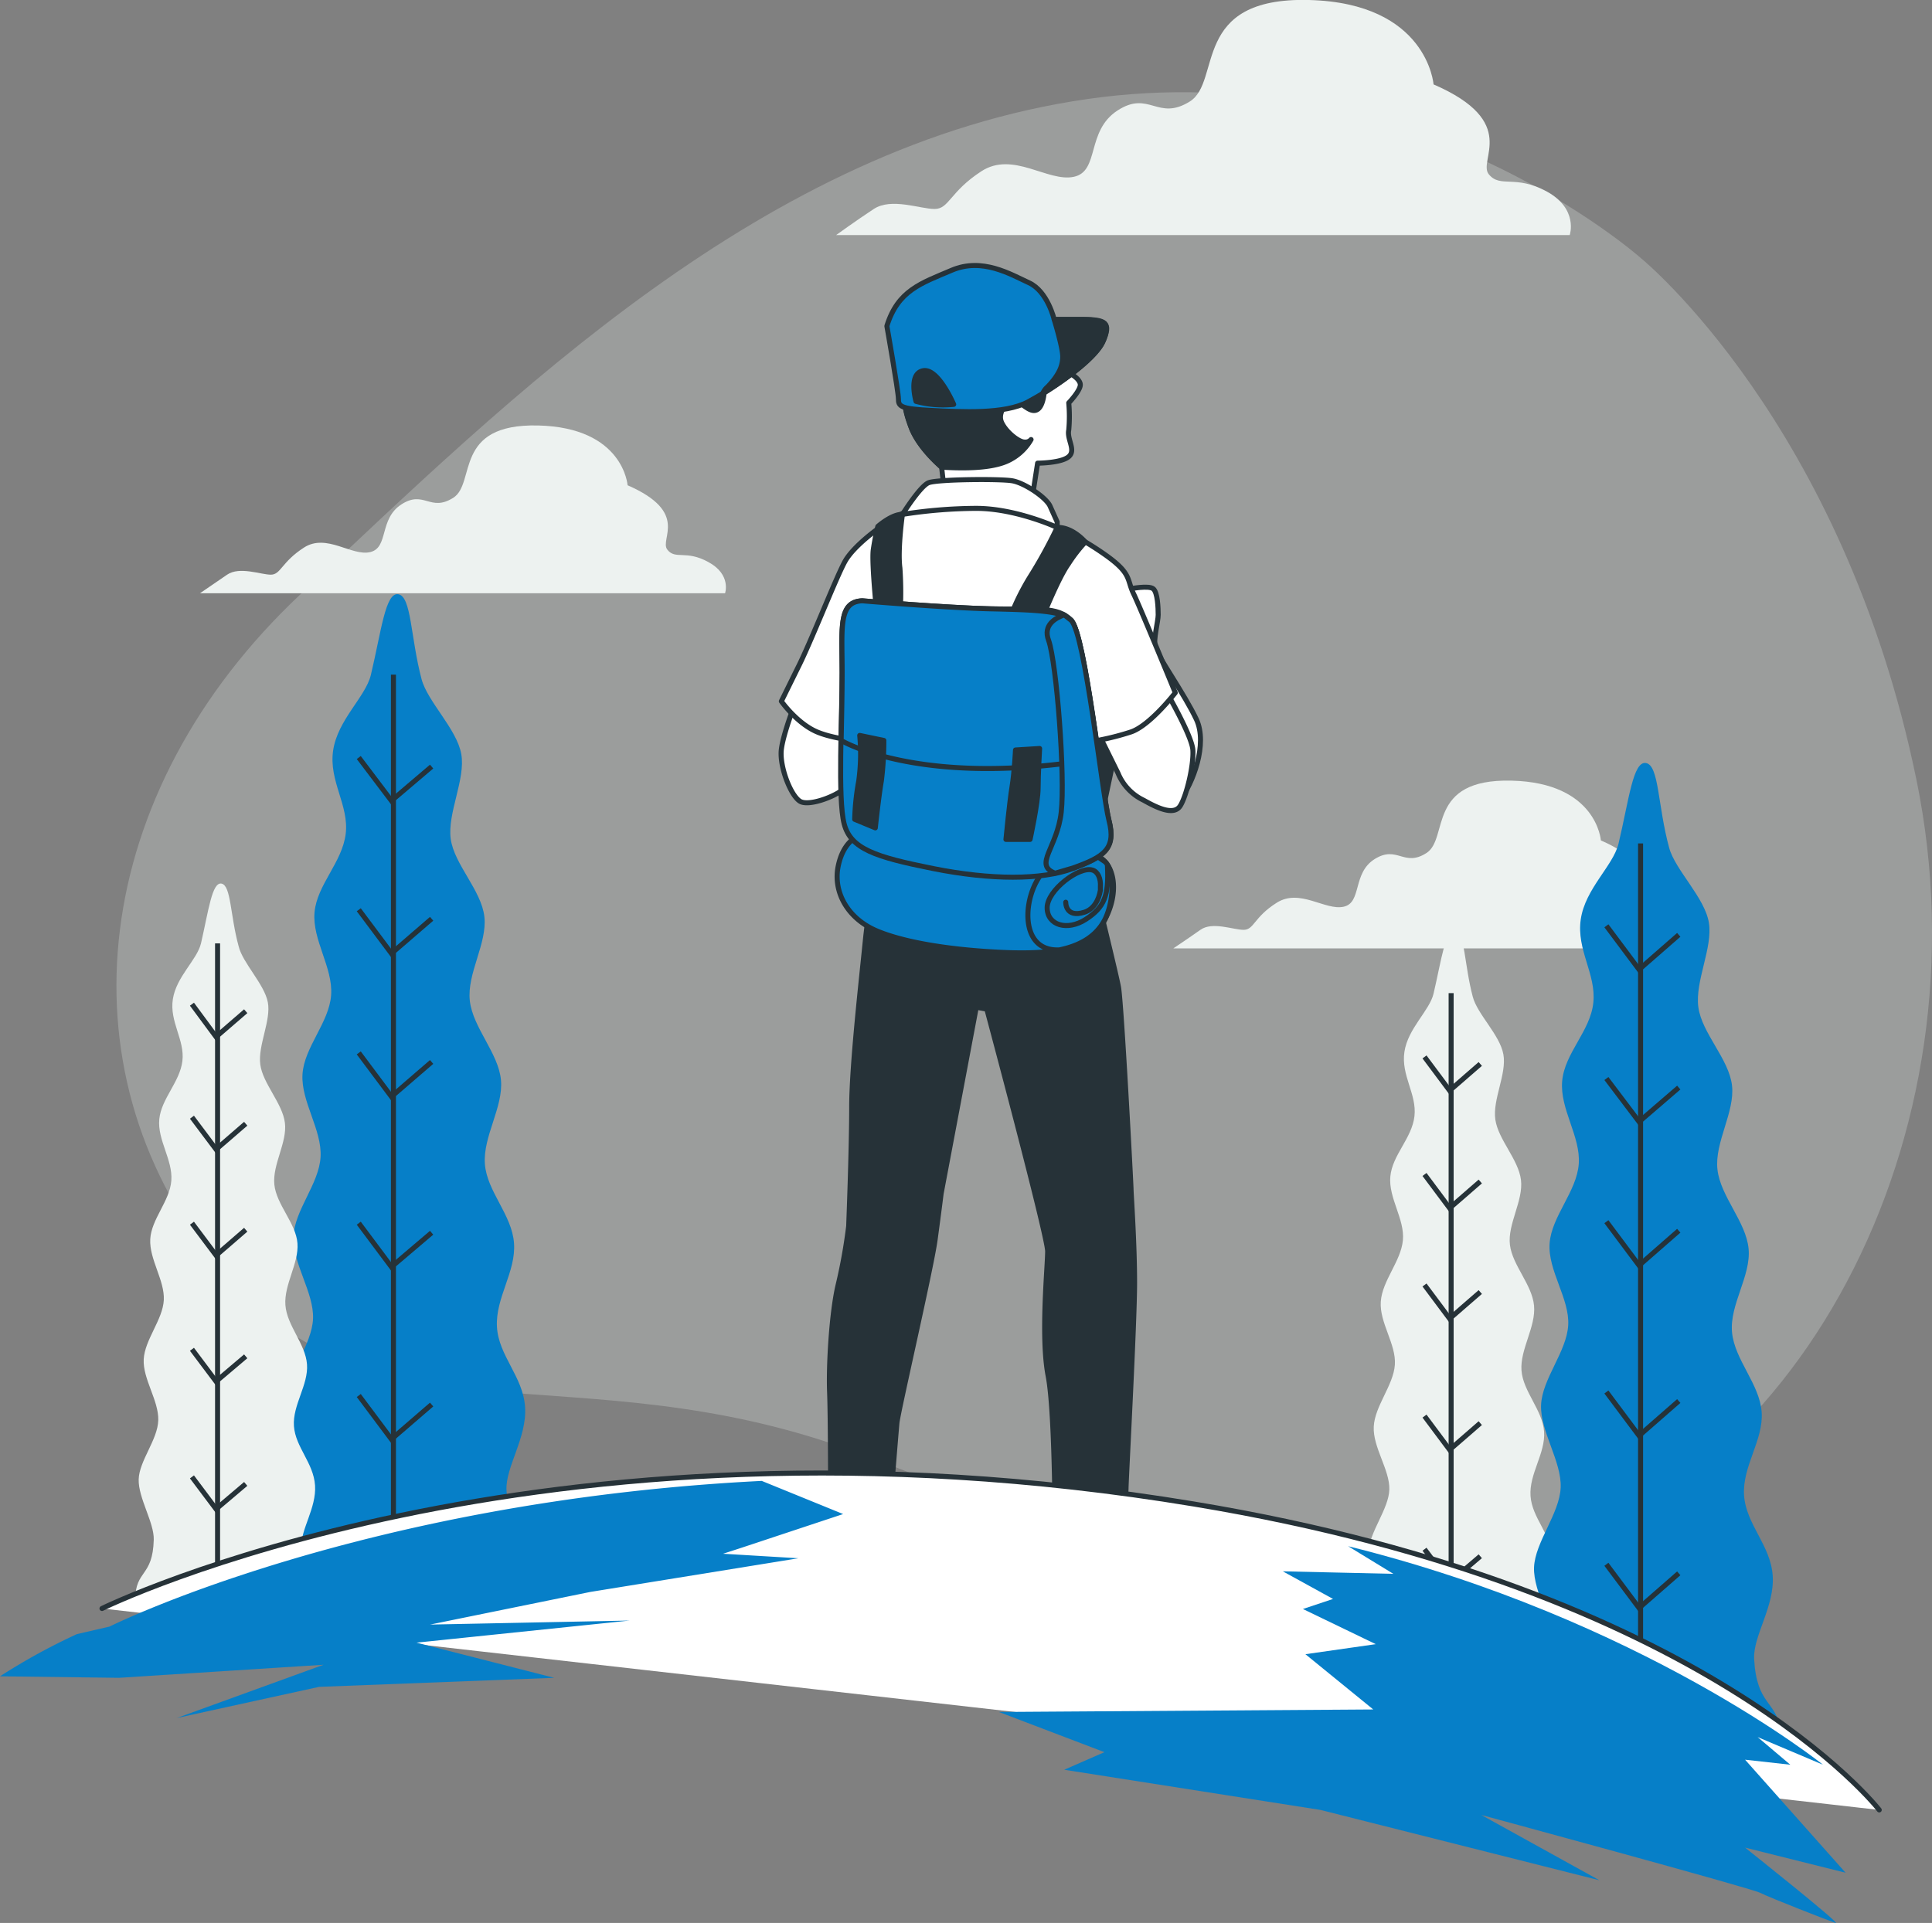 <svg xmlns="http://www.w3.org/2000/svg" viewBox="0 0 384.5 382.8"><rect x="0" y="0" width="384.5" height="382.8" fill="#808080" stroke="none"/><defs><style>.cls-1{opacity:0.25;}.cls-2{fill:#edf2f0;}.cls-3{fill:#fff;}.cls-3,.cls-4,.cls-5,.cls-6{stroke:#263238;}.cls-3,.cls-4,.cls-5{stroke-linecap:round;stroke-linejoin:round;}.cls-4{fill:#263238;}.cls-5,.cls-7{fill:#067fc8;}.cls-6{fill:none;stroke-miterlimit:10;}</style></defs><title>آدم صفحه راهنمایی مسافر</title><g id="Background_Simple" data-name="Background Simple"><g class="cls-1"><path class="cls-2" d="M382.4,111.2s-45.8-41-110.2-31.8S157.4,138.6,115.5,178,67.3,272.2,98.4,311s71.3,16.7,128,37.9,68.7,35.5,127.8,22.4,97.5-85.4,82.9-156.4S382.4,111.2,382.4,111.2Z" transform="translate(-55.7 -59.7)"/></g></g><g id="Clouds"><path class="cls-2" d="M390.4,242.3c-4.5-2.5-6.6-.4-8.3-2.5s4.6-7.4-7.8-12.8c0,0-.8-11.5-17.8-11.9s-12.4,11.5-16.9,14.4-5.8-1.6-10.3,1.2-2.5,8.7-6.2,9.5-8.7-3.7-13.3-.8-4.5,5.4-6.6,5.4-6.2-1.7-8.6,0-5.4,3.7-5.4,3.7H393.7S394.9,244.8,390.4,242.3Z" transform="translate(-55.7 -59.7)"/><path class="cls-2" d="M363.5,97.8c-6.3-3.4-9.2-.6-11.5-3.4s6.3-10.4-11-17.9c0,0-1.2-16.2-24.8-16.8s-17.3,16.2-23.7,20.2-8.1-2.3-14.4,1.8-3.5,12.1-8.7,13.2-12.1-5.2-18.4-1.1-6.4,7.5-9.3,7.5-8.6-2.3-12.1,0-7.5,5.2-7.5,5.2h146S369.9,101.3,363.5,97.8Z" transform="translate(-55.7 -59.7)"/><path class="cls-2" d="M196.7,171.6c-4.5-2.5-6.6-.4-8.2-2.5s4.5-7.4-7.9-12.8c0,0-.8-11.5-17.8-11.9s-12.3,11.5-16.9,14.4-5.8-1.6-10.3,1.3-2.5,8.6-6.2,9.5-8.7-3.8-13.2-.9-4.6,5.4-6.6,5.4-6.2-1.7-8.7,0l-5.4,3.7H200S201.3,174.1,196.7,171.6Z" transform="translate(-55.7 -59.7)"/></g><g id="Trees"><path class="cls-3" d="M231.9,359.6h6.8c1.2,0,3.1,2.5,1.3,4.9s-2.9,5.2-5.5,5.8-2.2,2.1-3.9,4.1-6.8,2.4-9.3,1.8-.2-13.5.2-14.1S226.2,364.3,231.9,359.6Z" transform="translate(-55.7 -59.7)"/><path class="cls-3" d="M234.5,370.1c2.6-.6,3.8-3.4,5.5-5.8a3,3,0,0,0,.5-3.2,14,14,0,0,1-3.8,6.2c-1.8,1.4-3.2.6-4.2,1.8s-1.9,3.5-7.1,3.5a20.8,20.8,0,0,1-5.3-.6c0,2.1.3,3.8,1.2,4,2.5.6,7.5.2,9.3-1.8S231.9,370.6,234.5,370.1Z" transform="translate(-55.7 -59.7)"/><path class="cls-3" d="M265.8,366.9s-.6,7.1-.2,8.5,4.3,2.8,6.5,2.4,6.1-3.2,6.1-3.2,8.7-3.4,11.9-5.3,4.1-4.4,1.7-5-10.2-2.2-12.6-2.7-2.4,1.5-7.5,2.7S265.8,366.9,265.8,366.9Z" transform="translate(-55.7 -59.7)"/><path class="cls-3" d="M290.7,366.9a122.8,122.8,0,0,1-14.5,6.9,14.6,14.6,0,0,1-10.8.1,4.9,4.9,0,0,0,.2,1.5c.3,1.4,4.3,2.8,6.5,2.4s6.1-3.2,6.1-3.2,8.7-3.4,11.9-5.3,3.8-3.7,2.6-4.6A6.9,6.9,0,0,1,290.7,366.9Z" transform="translate(-55.7 -59.7)"/><path class="cls-4" d="M230.9,227.4s-2.3,12.6-3,19.7-2.7,24.6-2.7,33-.6,23.7-.6,23.7a105.3,105.3,0,0,1-2.1,11.7c-1.3,5.5-1.9,16-1.7,21.2s.2,19.4.2,19.4a38.3,38.3,0,0,0,0,5c.2,1.9.6,4.2,2.5,4.2s5.3,0,6.7-1.1a9.8,9.8,0,0,0,2.8-6.3c.2-2.9,1-12.6,1.2-14.9s6.8-30.6,7.6-36.5,1.2-9.2,1.2-9.2l7-37.1,2.1.4s12.1,45.1,12.1,48.2-1.4,17,.1,24.8,1.4,34.6,1.4,34.6a5.8,5.8,0,0,0,2.9,1.7c1.7.4,6.6-.8,8.5-3.8s2.7-8.6,2.7-10.1,1.7-32.9,1.7-40.9-.7-17.8-.7-18.6-1.9-37-2.5-40.3-7.1-29.6-7.1-29.6S251.4,232.6,230.9,227.4Z" transform="translate(-55.7 -59.7)"/><path class="cls-3" d="M214.1,199.3s-2.5,6.3-2.9,9.6,1.8,9.1,3.7,10.3,8.2-1.4,9.1-2.9,5.4-11.4,5.4-11.4A30.8,30.8,0,0,1,214.1,199.3Z" transform="translate(-55.7 -59.7)"/><polygon class="cls-4" points="218.8 143.5 211.3 176.8 216.2 176.8 223.4 142.8 218.8 143.5"/><path class="cls-3" d="M280.7,176.9s3.6-.7,4.5,0,1,3.9,1,5.2-1,4.9-.6,6.5,5.9,9.4,8.2,14.3-.7,12.8-3.3,16.1-7.9-8.4-9.5-12.3-4.3-28.2-4.3-28.2Z" transform="translate(-55.7 -59.7)"/><path class="cls-3" d="M287.7,197.2s5.2,8.9,5.4,11.8-1.2,9-2.5,11.1-4.8.3-7.3-1.1a10.3,10.3,0,0,1-5.1-5.4l-4.3-8.7S282.3,202.6,287.7,197.2Z" transform="translate(-55.7 -59.7)"/><path class="cls-3" d="M240.9,160a24.2,24.2,0,0,0-6.9,2.6c-3.3,1.9-8.4,5.8-10.1,8.8s-6.9,16.3-9.4,21.2l-3.3,6.7s3.1,4.4,7.1,6.1,11.1,2.1,11.1,2.1.9,19.5,1.5,22.4,7.1,4.6,16.6,4.9,23-3,24.7-4.9-.6-22.4-.6-22.4a51.5,51.5,0,0,0,9.2-2.1c3.8-1.3,8.8-7.8,8.8-7.8s-6.9-16.8-8.3-19.7-.3-4-5.7-7.8a60.8,60.8,0,0,0-10.9-6.1s-8-3.8-14.7-4.6S240.9,160,240.9,160Z" transform="translate(-55.7 -59.7)"/><path class="cls-3" d="M268.6,134s2.1,1.1,2.1,2.3-2.3,3.6-2.3,3.6a30,30,0,0,1,0,5.4c-.4,1.9,1.5,4,0,5.3s-6.2,1.3-6.2,1.3l-1.3,8.4-17.2-2.2-.6-5.4s-4.5-3.8-6.1-8-1.3-5.4-.9-8,3.2-8.3,9-9.6a32,32,0,0,1,15.2.2C264.3,128.4,268.6,134,268.6,134Z" transform="translate(-55.7 -59.7)"/><path class="cls-3" d="M260.9,147.2Z" transform="translate(-55.7 -59.7)"/><path class="cls-4" d="M255.9,151.6a10.4,10.4,0,0,0,5-4.4,1.5,1.5,0,0,1-1.3.5c-1.2,0-3.8-2.1-4.6-4s1.1-4.2,2.5-4.2,3.2,2.7,4.7,1.7,1.4-5.1,1.4-5.1a27.2,27.2,0,0,1,1.7-5.6,12.2,12.2,0,0,0-5-3.2,32,32,0,0,0-15.2-.2c-5.8,1.3-8.6,6.9-9,9.6s-.6,3.8.9,8,6.1,8,6.1,8C246.4,152.9,252.3,153.1,255.9,151.6Z" transform="translate(-55.7 -59.7)"/><path class="cls-3" d="M235.3,162.1s3.5-5.6,5.2-6.3,14.1-.8,16.6-.4,6.9,3.4,7.6,5.1l1.4,3.1v1.1s-8.2-3.8-16.1-3.8A96.6,96.6,0,0,0,235.3,162.1Z" transform="translate(-55.7 -59.7)"/><path class="cls-4" d="M266.1,164.7a94.3,94.3,0,0,1-5.5,10,48.5,48.5,0,0,0-5,11.2l6,.7s4.2-11.1,6.7-14.6a30.2,30.2,0,0,1,3.4-4.4S269.2,164.6,266.1,164.7Z" transform="translate(-55.7 -59.7)"/><path class="cls-4" d="M235.3,162.1s-1,7-.5,10.7a70.1,70.1,0,0,1,0,9.6l-4.4,1.5s-1.3-12.1-.9-14.8.9-4.6.9-4.6S233.2,162,235.3,162.1Z" transform="translate(-55.7 -59.7)"/><path class="cls-5" d="M226.4,226.2s-2.9,1-3.9,6,1.8,10.4,7.9,12.9,15.8,3.8,25,4.2,16.7-.4,20-6.2,2.1-12.1-1.9-13.2-8.3,1.3-23.5-.2A173.3,173.3,0,0,1,226.4,226.2Z" transform="translate(-55.7 -59.7)"/><path class="cls-5" d="M263.2,233.4c-3.9,4.5-4.8,15.4,2.9,15.4h.4c3.9-.8,7.1-2.5,8.9-5.7s2.4-9.4.3-11.8l-3.1-2.1A12.5,12.5,0,0,0,263.2,233.4Z" transform="translate(-55.7 -59.7)"/><path class="cls-5" d="M267.8,239.3s-.1,3.2,3.7,2c1.9-.6,2.9-2.5,3.2-4.4v-.7c.1-1.6-.5-3-1.6-3.3-2.6-.8-9,4-9,7.5s4,4.7,7.7,2.3,4.6-4.7,4.3-10.6" transform="translate(-55.7 -59.7)"/><path class="cls-5" d="M227.3,179.3s16.6,1.4,25.6,1.6,13.3-.6,16,2.3,6.1,34.2,7.5,39.8-1,7.3-7.2,9.6-16.3,2.3-27.8,0-16.4-3.9-17.7-8.9-.4-21.1-.4-30.1S222.5,179.5,227.3,179.3Z" transform="translate(-55.7 -59.7)"/><path class="cls-5" d="M266.6,211.8a29.4,29.4,0,0,0,7.7-1.7c-1.6-11.1-3.6-25-5.4-26.9s-7-2.1-16-2.3-25.6-1.6-25.6-1.6c-4.8.2-4,5.4-4,14.3,0,3.8-.1,8.7-.2,13.5C224.3,207.8,238,215.2,266.6,211.8Z" transform="translate(-55.7 -59.7)"/><path class="cls-4" d="M226.8,206.1a39.6,39.6,0,0,1-.2,9.1,48.1,48.1,0,0,0-.8,7.6l4.1,1.7s.7-6.5,1.2-9.3a63.6,63.6,0,0,0,.5-8.1Z" transform="translate(-55.7 -59.7)"/><path class="cls-4" d="M257.8,209s-.2,4.3-.7,7.4-1.2,10.4-1.2,10.4h4.8s1.6-7.3,1.6-10.2.3-7.9.3-7.9Z" transform="translate(-55.7 -59.7)"/><path class="cls-5" d="M276.4,223c-1.4-5.6-4.7-36.9-7.5-39.8l-1.4-1.1c-1.7.6-4.3,2-3.1,5.1,1.6,4.6,3.3,27.1,2.5,34.2s-5.5,10.4-1.3,12.1h.2l3.4-1C275.4,230.3,277.9,228.7,276.4,223Z" transform="translate(-55.7 -59.7)"/><path class="cls-5" d="M232.2,124.6s2.3,13,2.3,14.5.4,2,6.5,2.3,14.6.8,19.3-1.7,13.2-8.2,14.9-12,.6-4.4-4-4.4h-5.7s-1.3-5.6-5-7.3-9.3-5.1-15.4-2.5S234.4,117.5,232.2,124.6Z" transform="translate(-55.7 -59.7)"/><path class="cls-4" d="M264.2,136.7a3.3,3.3,0,0,0-1,1.4c4.7-2.9,10.6-7.3,12-10.4s.6-4.4-4-4.4h-5.7s1.7,5.5,1.7,7.4S266.4,134.4,264.2,136.7Z" transform="translate(-55.7 -59.7)"/><path class="cls-4" d="M238,139.6s-1.6-5.5,1.4-6.1,6.1,6.7,6.1,6.7A20.5,20.5,0,0,1,238,139.6Z" transform="translate(-55.7 -59.7)"/><path class="cls-2" d="M328.3,393.5h37.6c-.7-4.6-3.6-3.8-4-10.9-.2-3.6,3.1-8.1,2.8-12.8s-4.1-7.9-4.4-12.3,3-8.5,2.7-12.8-4.2-8-4.5-12.2,2.9-8.7,2.5-12.9-4.3-8-4.8-12.1,2.7-8.8,2.2-12.9-4.5-8-5.1-12,2.3-9.1,1.6-13-5.2-8-6.1-11.5c-1.7-6.4-1.5-12.6-3.5-13s-2.7,5.6-4.3,12.4c-.8,3.4-5.1,6.9-5.8,11.6s2.5,8.4,2,12.8-4.4,7.7-4.8,12,2.9,8.5,2.5,12.7-4.1,8-4.4,12.2,3.1,8.5,2.8,12.6-4,8.2-4.2,12.3,3.2,8.6,3.1,12.5-4,8.5-4.1,12.3,3.3,9,3.2,12.6c-.3,7.7-3.8,6.1-3.9,12.3Z" transform="translate(-55.7 -59.7)"/><line class="cls-6" x1="288.8" y1="197.7" x2="288.8" y2="332"/><polyline class="cls-6" points="294.6 211.8 288.5 217.1 283.5 210.4"/><polyline class="cls-6" points="294.6 235.2 288.5 240.5 283.5 233.8"/><polyline class="cls-6" points="294.6 257.2 288.5 262.5 283.5 255.8"/><polyline class="cls-6" points="294.6 283.3 288.5 288.6 283.5 281.9"/><polyline class="cls-6" points="294.6 309.8 288.5 315 283.5 308.4"/><path class="cls-7" d="M113,370.5h48.8c-.9-6-4.8-4.9-5.3-14.2-.2-4.6,4.1-10.4,3.7-16.5s-5.3-10.2-5.6-16,3.8-10.9,3.4-16.6-5.4-10.3-5.8-15.8,3.7-11.3,3.2-16.7-5.6-10.4-6.2-15.8,3.5-11.4,2.9-16.7-6-10.4-6.7-15.5,3-11.9,2.1-16.9-6.7-10.4-7.9-14.9c-2.2-8.3-2-16.4-4.6-16.9s-3.4,7.3-5.5,16.1c-1.1,4.4-6.6,8.9-7.5,15s3.2,10.9,2.5,16.6-5.7,10.1-6.2,15.6,3.7,11,3.3,16.5-5.4,10.4-5.7,15.8,3.9,11,3.6,16.4-5.2,10.6-5.4,15.9,4.1,11.1,3.9,16.3-5.1,10.9-5.3,15.9,4.3,11.7,4.1,16.3c-.3,10.1-4.8,8-5,16Z" transform="translate(-55.7 -59.7)"/><line class="cls-6" x1="78.3" y1="134.3" x2="78.3" y2="308.5"/><polyline class="cls-6" points="85.9 152.6 77.9 159.4 71.4 150.8"/><polyline class="cls-6" points="85.9 182.9 77.9 189.8 71.4 181.1"/><polyline class="cls-6" points="85.9 211.4 77.9 218.3 71.4 209.6"/><polyline class="cls-6" points="85.9 245.4 77.9 252.2 71.4 243.5"/><polyline class="cls-6" points="85.9 279.6 77.9 286.5 71.4 277.8"/><path class="cls-2" d="M83.5,378.1h36.1c-.7-4.4-3.5-3.6-3.9-10.5-.2-3.4,3-7.7,2.7-12.2s-3.9-7.6-4.2-11.8,2.9-8.2,2.6-12.3-4-7.7-4.3-11.8,2.7-8.3,2.4-12.3-4.2-7.7-4.6-11.7,2.6-8.4,2.1-12.3-4.4-7.8-4.9-11.6,2.2-8.8,1.5-12.4-5-7.8-5.8-11.1c-1.7-6.2-1.5-12.1-3.4-12.5s-2.6,5.4-4.1,11.9c-.8,3.3-4.9,6.6-5.6,11.1s2.4,8.1,1.9,12.3-4.2,7.5-4.6,11.6,2.7,8.1,2.4,12.2-4,7.7-4.2,11.7,2.9,8.2,2.7,12.1-3.8,7.9-4,11.8,3,8.2,2.9,12.1-3.8,8.1-3.9,11.8,3.1,8.6,3,12c-.2,7.5-3.6,5.9-3.7,11.9Z" transform="translate(-55.7 -59.7)"/><line class="cls-6" x1="43.3" y1="187.8" x2="43.3" y2="316.7"/><polyline class="cls-6" points="48.9 201.3 43 206.4 38.2 199.9"/><polyline class="cls-6" points="48.9 223.7 43 228.8 38.2 222.4"/><polyline class="cls-6" points="48.9 244.8 43 249.9 38.2 243.5"/><polyline class="cls-6" points="48.9 270 43 275 38.2 268.6"/><polyline class="cls-6" points="48.9 295.4 43 300.4 38.2 294"/><path class="cls-7" d="M361.3,404.1h48.8c-1-6-4.8-4.9-5.3-14.2-.2-4.6,4.1-10.4,3.7-16.5s-5.3-10.2-5.7-16,3.9-11,3.5-16.6-5.4-10.4-5.9-15.9,3.8-11.2,3.3-16.6-5.6-10.4-6.2-15.8,3.5-11.4,2.9-16.7-6-10.4-6.7-15.6,2.9-11.8,2.1-16.8-6.7-10.5-7.9-14.9c-2.3-8.4-2-16.4-4.6-16.9s-3.4,7.3-5.5,16.1c-1.1,4.4-6.6,8.9-7.5,15s3.1,10.9,2.5,16.6-5.7,10-6.2,15.6,3.7,11,3.3,16.5-5.4,10.4-5.8,15.8,4,11,3.7,16.3-5.2,10.7-5.4,15.9,4.1,11.2,3.9,16.4-5.1,10.9-5.3,15.9,4.3,11.7,4.1,16.3c-.3,10-4.9,8-5,16Z" transform="translate(-55.7 -59.7)"/><line class="cls-6" x1="326.5" y1="167.9" x2="326.5" y2="342.1"/><polyline class="cls-6" points="334.1 186.1 326.2 193 319.7 184.3"/><polyline class="cls-6" points="334.1 216.5 326.2 223.3 319.7 214.7"/><polyline class="cls-6" points="334.1 245 326.2 251.9 319.7 243.2"/><polyline class="cls-6" points="334.1 278.9 326.2 285.8 319.7 277.1"/><polyline class="cls-6" points="334.1 313.2 326.2 320.1 319.7 311.4"/></g><g id="Floor"><path class="cls-3" d="M76,379.9s86.2-42.5,217.3-20.8c102.6,17,136.4,60.9,136.4,60.9" transform="translate(-55.7 -59.7)"/><path class="cls-7" d="M223.5,361.1l-16.2-6.6c-79.8,4-129.8,29-129.8,29L71,385a123.4,123.4,0,0,0-15.3,8.4l23.7.3,40.7-2.6L90.9,401.7l28.3-6.2,46.8-1.8-27.4-7,42.4-4.4-39.7.8,31.9-6.5,41.4-6.7-15-.9,3.7-1.2Z" transform="translate(-55.7 -59.7)"/><path class="cls-7" d="M324,367.5l9,5.5-22-.5,10,5.5-6,2,14.5,7-14,2L329,400l-74.5.5,21,8-8,3.5,51,8L374,434l-23.5-13S404,435.5,406,436.5s13.5,5.5,15,6-18-15-18-15l20,5L403,410l9,1-6.5-5.5,13,5.5S382.5,382,324,367.5Z" transform="translate(-55.7 -59.7)"/></g></svg>
